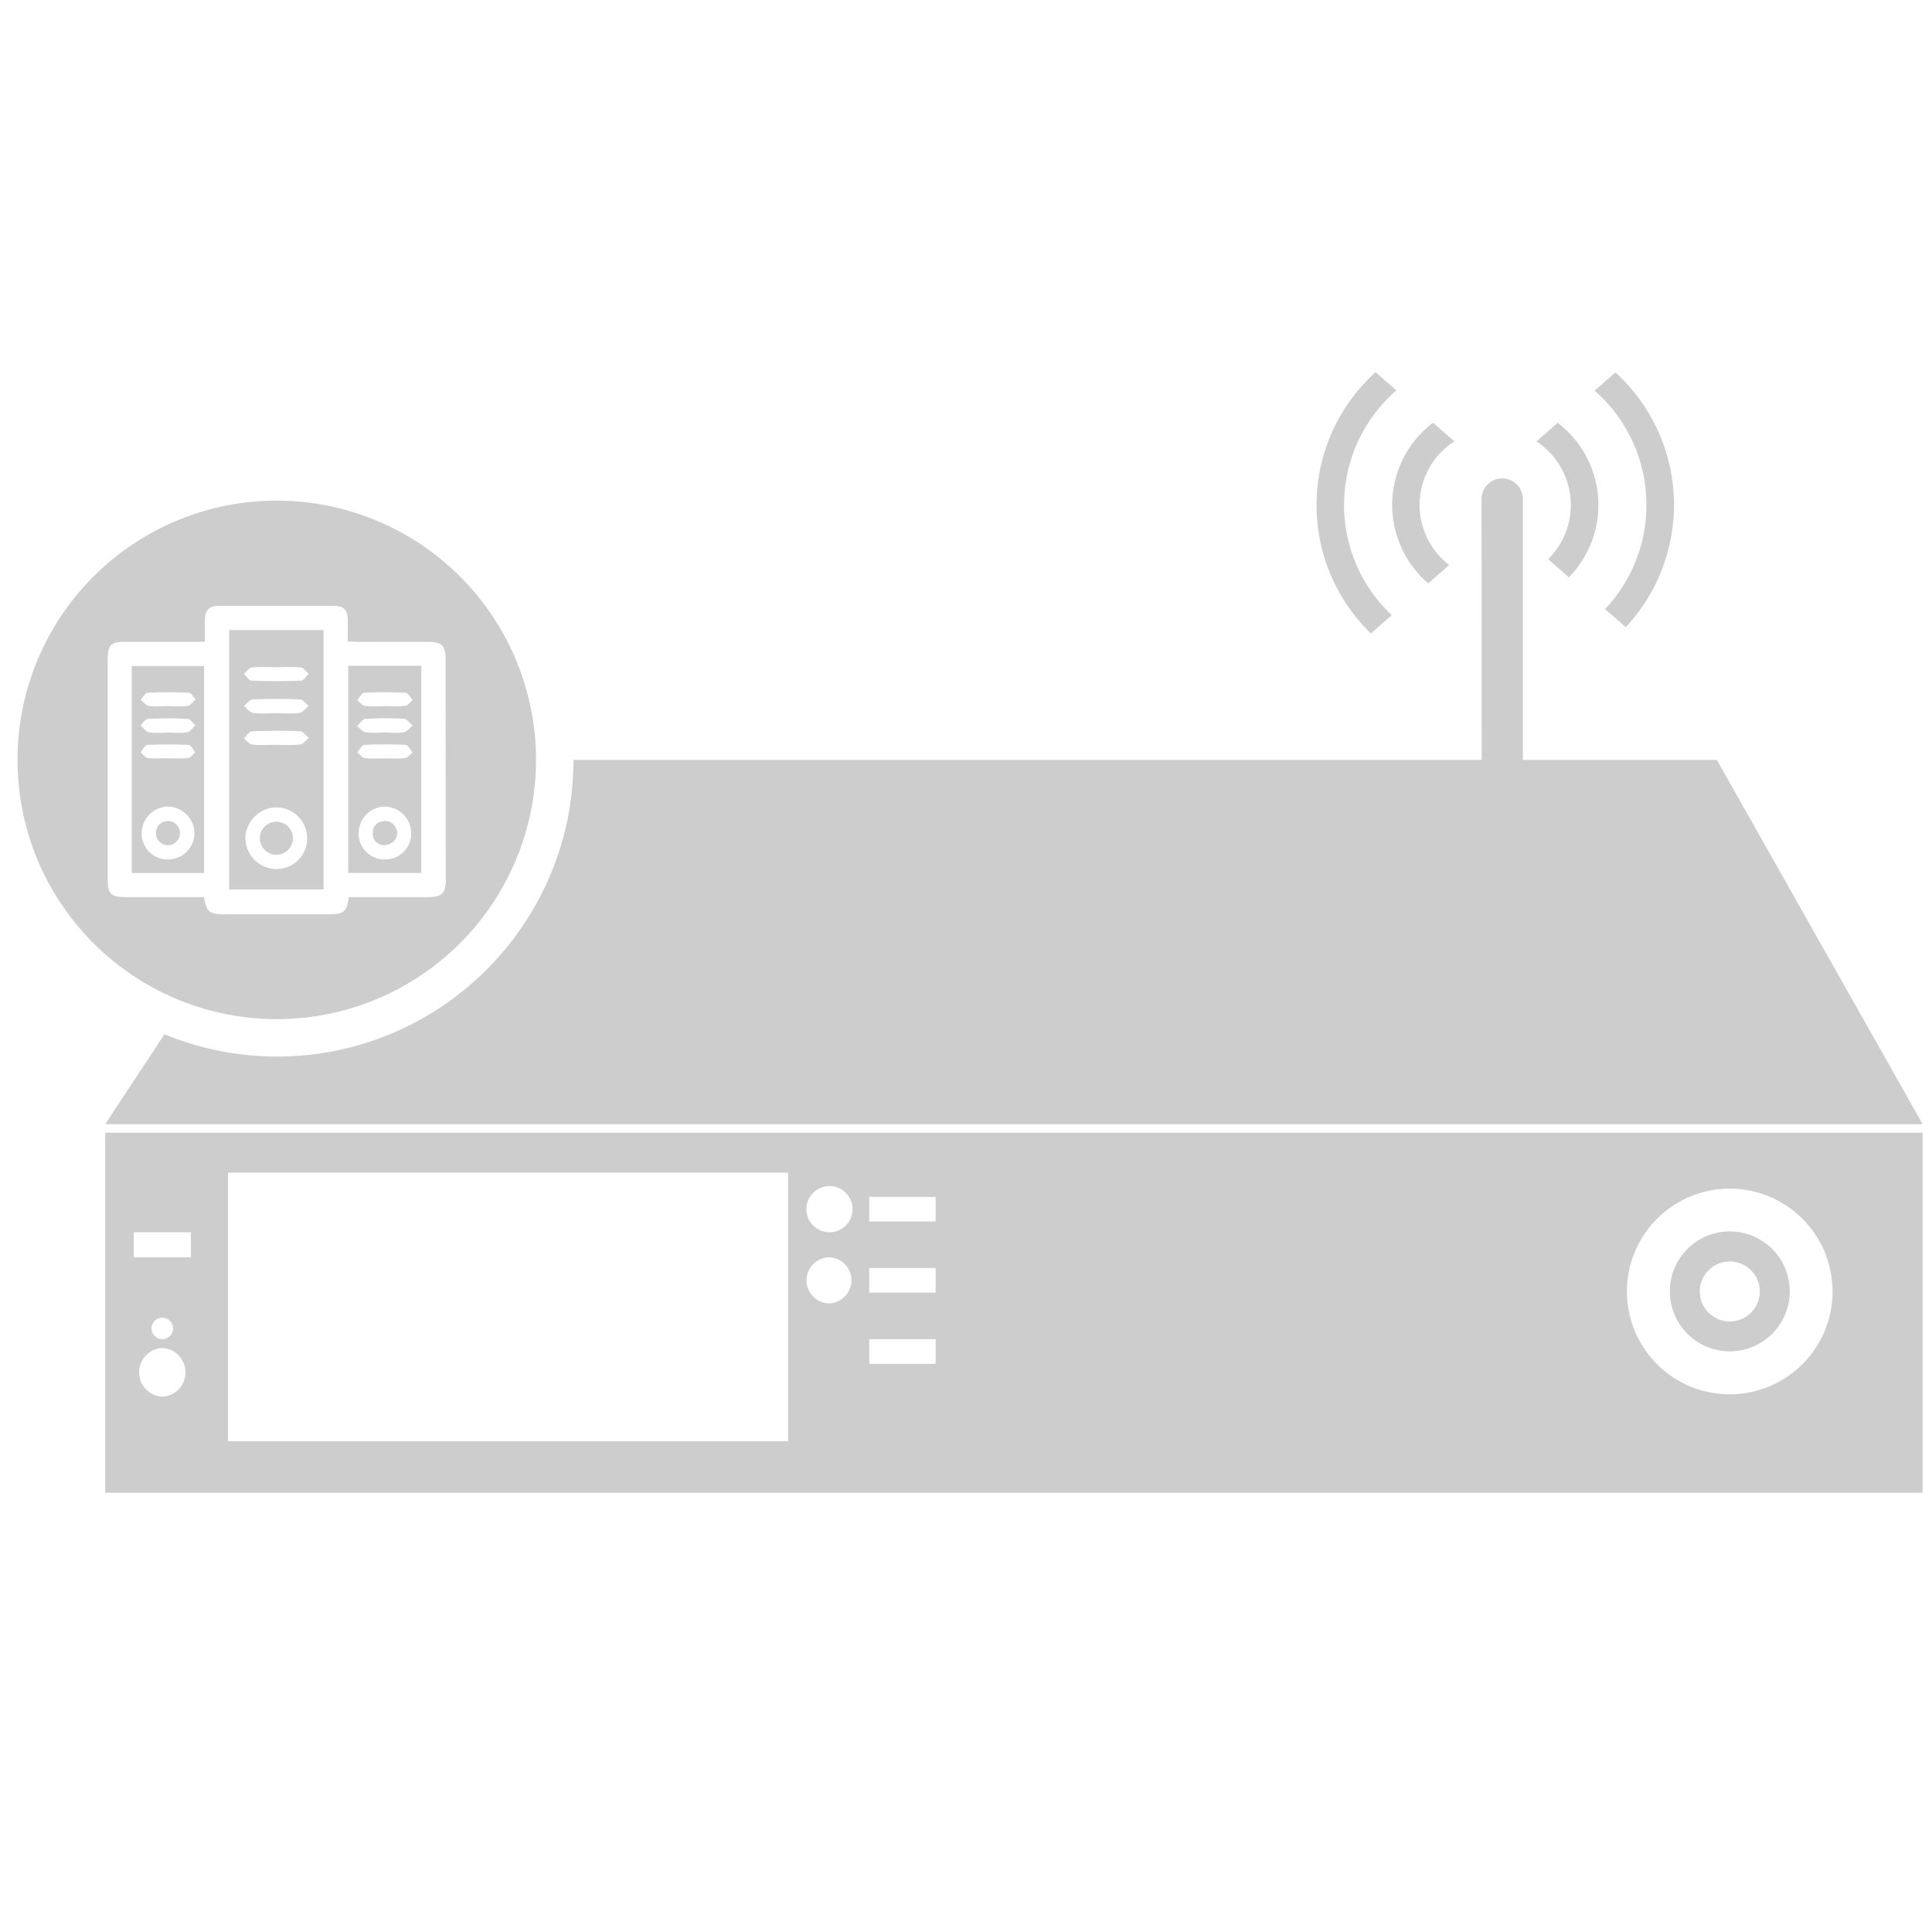 <?xml version="1.0" standalone="no"?><!DOCTYPE svg PUBLIC "-//W3C//DTD SVG 1.1//EN" "http://www.w3.org/Graphics/SVG/1.1/DTD/svg11.dtd"><svg class="icon" width="200px" height="200.00px" viewBox="0 0 1024 1024" version="1.1" xmlns="http://www.w3.org/2000/svg"><path fill="#cdcdcd" d="M850.72 322.816a80.128 80.128 0 0 0 21.92-55.2c0-24.192-10.656-45.856-27.488-60.576l11.072-9.632a94.944 94.944 0 0 1 5.472 135.008l-10.976-9.6z m-19.2-16.832l-10.976-9.6a40.32 40.32 0 0 0-6.176-62.432l11.232-9.856a54.72 54.72 0 0 1 5.92 81.888z m-46.272-42.016a10.976 10.976 0 0 1 21.92 0v138.816h-21.856l-0.064-138.816z m-32.832 3.648c0 12.992 6.176 24.512 15.68 31.872l-11.104 9.696a54.72 54.72 0 0 1 2.56-85.152l11.264 9.888a40.128 40.128 0 0 0-18.4 33.696z m-40.032 0c0 23.104 9.792 43.84 25.28 58.432l-11.072 9.696a94.816 94.816 0 0 1 2.496-138.464l11.008 9.664a80.256 80.256 0 0 0-27.712 60.672zM909.984 402.784H303.936c0 86.848-70.4 157.216-157.248 157.216a156.736 156.736 0 0 1-59.52-11.84l-31.392 47.648h963.264l-109.056-193.024zM146.528 435.52a8.8 8.8 0 0 0-8.832 8.768c0 4.768 3.968 8.768 8.8 8.768a8.864 8.864 0 0 0 8.8-8.736 8.8 8.8 0 0 0-8.768-8.8z m-25.056 35.904H171.52v-137.472H121.472v137.472z m25.184-10.784a16.64 16.64 0 0 1-16.608-16.544 16.768 16.768 0 0 1 16.544-16.16 16.416 16.416 0 0 1 16.224 16.384 16.288 16.288 0 0 1-16.16 16.32z m-13.152-106.848c4.352-0.448 8.8-0.16 13.248-0.16 4.224 0 8.544-0.32 12.704 0.16 1.504 0.16 2.816 2.176 4.128 3.328-1.312 1.28-2.56 3.52-3.872 3.616-8.832 0.352-17.696 0.352-26.496 0-1.344-0.096-2.656-2.368-3.968-3.68 1.408-1.088 2.752-3.104 4.256-3.264z m30.176 20.352c-1.696 1.312-3.232 3.456-4.992 3.712-4.032 0.576-8.16 0.16-12.224 0.16-4.096 0-8.256 0.416-12.192-0.16-1.824-0.256-3.328-2.432-4.96-3.744 1.568-1.216 3.104-3.36 4.768-3.424 8.288-0.32 16.64-0.32 24.96 0 1.536 0.064 3.072 2.272 4.64 3.456z m-30.08 13.472c8.48-0.384 16.992-0.384 25.472-0.032 1.568 0.064 3.072 2.336 4.608 3.584-1.536 1.184-2.976 3.232-4.576 3.424-4.384 0.48-8.8 0.192-13.248 0.192-4.096 0-8.192 0.288-12.224-0.192-1.6-0.192-2.912-2.08-4.384-3.2 1.408-1.312 2.784-3.712 4.352-3.776z m70.592 47.52c-3.968 0.128-6.528 2.336-6.656 6.272-0.096 3.968 2.336 6.08 5.6 6.56 4.096 0.096 7.296-2.848 7.392-6.24 0.128-3.36-2.944-6.656-6.336-6.592z m-134.336 27.584H108.16v-109.728H69.856v109.728z m19.072-7.2a13.696 13.696 0 0 1-13.824-13.984 14.08 14.08 0 0 1 14.016-14.016 14.336 14.336 0 0 1 13.952 14.144 14.016 14.016 0 0 1-14.144 13.856z m-10.688-88.352c7.296-0.352 14.56-0.32 21.856 0 1.248 0.064 2.368 2.304 3.552 3.52-1.344 1.216-2.56 3.232-4.032 3.424-3.68 0.512-7.424 0.16-11.168 0.16-3.2 0-6.528 0.352-9.6-0.128-1.536-0.256-2.88-2.048-4.256-3.168 1.152-1.312 2.336-3.712 3.648-3.808z m0.32 13.856a188.48 188.48 0 0 1 20.832 0c1.44 0.032 2.752 2.208 4.16 3.392-1.376 1.28-2.688 3.424-4.288 3.712-3.328 0.608-6.784 0.16-10.176 0.16-3.392 0-6.848 0.448-10.144-0.16-1.632-0.288-2.976-2.432-4.448-3.648 1.344-1.216 2.624-3.424 4.064-3.456z m-0.416 13.792c7.296-0.32 14.592-0.32 21.856 0 1.248 0.064 2.368 2.592 3.52 4-1.312 1.024-2.464 2.816-3.936 2.976-3.68 0.416-7.424 0.128-11.168 0.128-3.36 0-6.784 0.288-10.112-0.16-1.344-0.192-2.56-2.016-3.808-3.104 1.216-1.376 2.368-3.776 3.648-3.84z m10.752 40.352c-3.68 0.256-6.016 2.304-6.24 6.112a6.24 6.24 0 0 0 6.176 6.656 6.272 6.272 0 0 0 6.528-6.4c0.032-3.552-2.912-6.624-6.464-6.368z m95.68 27.52h38.72v-109.792h-38.72v109.792z m19.232-7.168a13.664 13.664 0 0 1-13.696-14.112 14.016 14.016 0 0 1 14.08-13.888 14.08 14.08 0 0 1 13.728 14.24 13.76 13.76 0 0 1-14.112 13.76z m10.848-53.728c-3.456 0.416-7.136 0.16-10.688 0.16-3.552 0-7.136 0.256-10.688-0.16-1.408-0.192-2.624-1.984-3.936-3.072 1.216-1.344 2.4-3.84 3.712-3.904 7.328-0.352 14.656-0.352 21.952 0 1.28 0.064 2.432 2.56 3.68 3.904-1.312 1.12-2.56 2.88-4.032 3.072z m-21.664-34.624c7.296-0.352 14.656-0.352 21.984 0 1.312 0.064 2.496 2.528 3.744 3.872-1.312 1.056-2.528 2.88-3.968 3.072-3.552 0.448-7.168 0.16-10.752 0.16-3.52 0-7.136 0.288-10.656-0.128-1.408-0.192-2.656-1.952-3.968-3.008 1.152-1.376 2.336-3.872 3.616-3.968z m0.608 13.856c6.816-0.448 13.664-0.448 20.448-0.032 1.664 0.064 3.136 2.336 4.672 3.52-1.568 1.312-2.944 3.328-4.608 3.584-3.328 0.608-6.784 0.16-10.208 0.16-3.392 0-6.88 0.32-10.208-0.16-1.568-0.256-2.944-2.112-4.416-3.264 1.472-1.312 2.848-3.744 4.32-3.808zM146.688 265.344a137.408 137.408 0 1 0 0 274.816 137.408 137.408 0 0 0 0-274.816z m80.48 210.144h-42.24c-1.216 7.808-2.656 9.056-10.048 9.056H119.072c-8.192 0-9.44-0.96-11.008-9.056H67.232c-8.672 0-10.144-1.472-10.144-10.048v-115.648c0-8 1.504-9.6 9.472-9.6h42.048c0-4.16-0.064-7.808 0-11.52 0.064-5.248 2.176-7.52 7.424-7.552h60.896c5.312 0 7.296 2.176 7.392 7.456 0.064 3.584 0 7.2 0 11.36 2.048 0.064 3.84 0.256 5.664 0.256l37.376 0.032c6.688 0.032 8.8 2.112 8.8 8.896l0.096 117.216c0.032 7.008-2.176 9.12-9.088 9.152zM55.744 600.352v190.848h963.264v-190.848H55.744z m30.272 139.936a12.928 12.928 0 0 1 0-25.824 12.928 12.928 0 0 1 0 25.824z m-5.696-36.16a5.696 5.696 0 1 1 11.392-0.064 5.696 5.696 0 0 1-11.392 0.064z m20.864-37.728h-30.304v-13.28h30.304v13.28z m316.544 97.504H120.864v-142.368h296.864v142.368z m21.952-35.328l0 0z m0-37.76a12.192 12.192 0 1 1 0-24.416 12.224 12.224 0 0 1 0 24.416z m0-37.696a12.224 12.224 0 1 1-0.064-24.448 12.224 12.224 0 0 1 0.064 24.448z m56.224 69.76h-35.2v-13.088h35.2v13.088z m0-37.76h-35.2v-13.056h35.2v13.056z m0-37.696h-35.2v-13.056h35.2v13.056z m420.896 91.584a54.496 54.496 0 1 1 0-108.992 54.496 54.496 0 0 1 0 108.992z m0-86.336a31.776 31.776 0 1 0 0.064 63.552 31.776 31.776 0 0 0-0.064-63.552z m0 47.744a15.904 15.904 0 1 1 0.064-31.808 15.904 15.904 0 0 1-0.064 31.808z" /></svg>